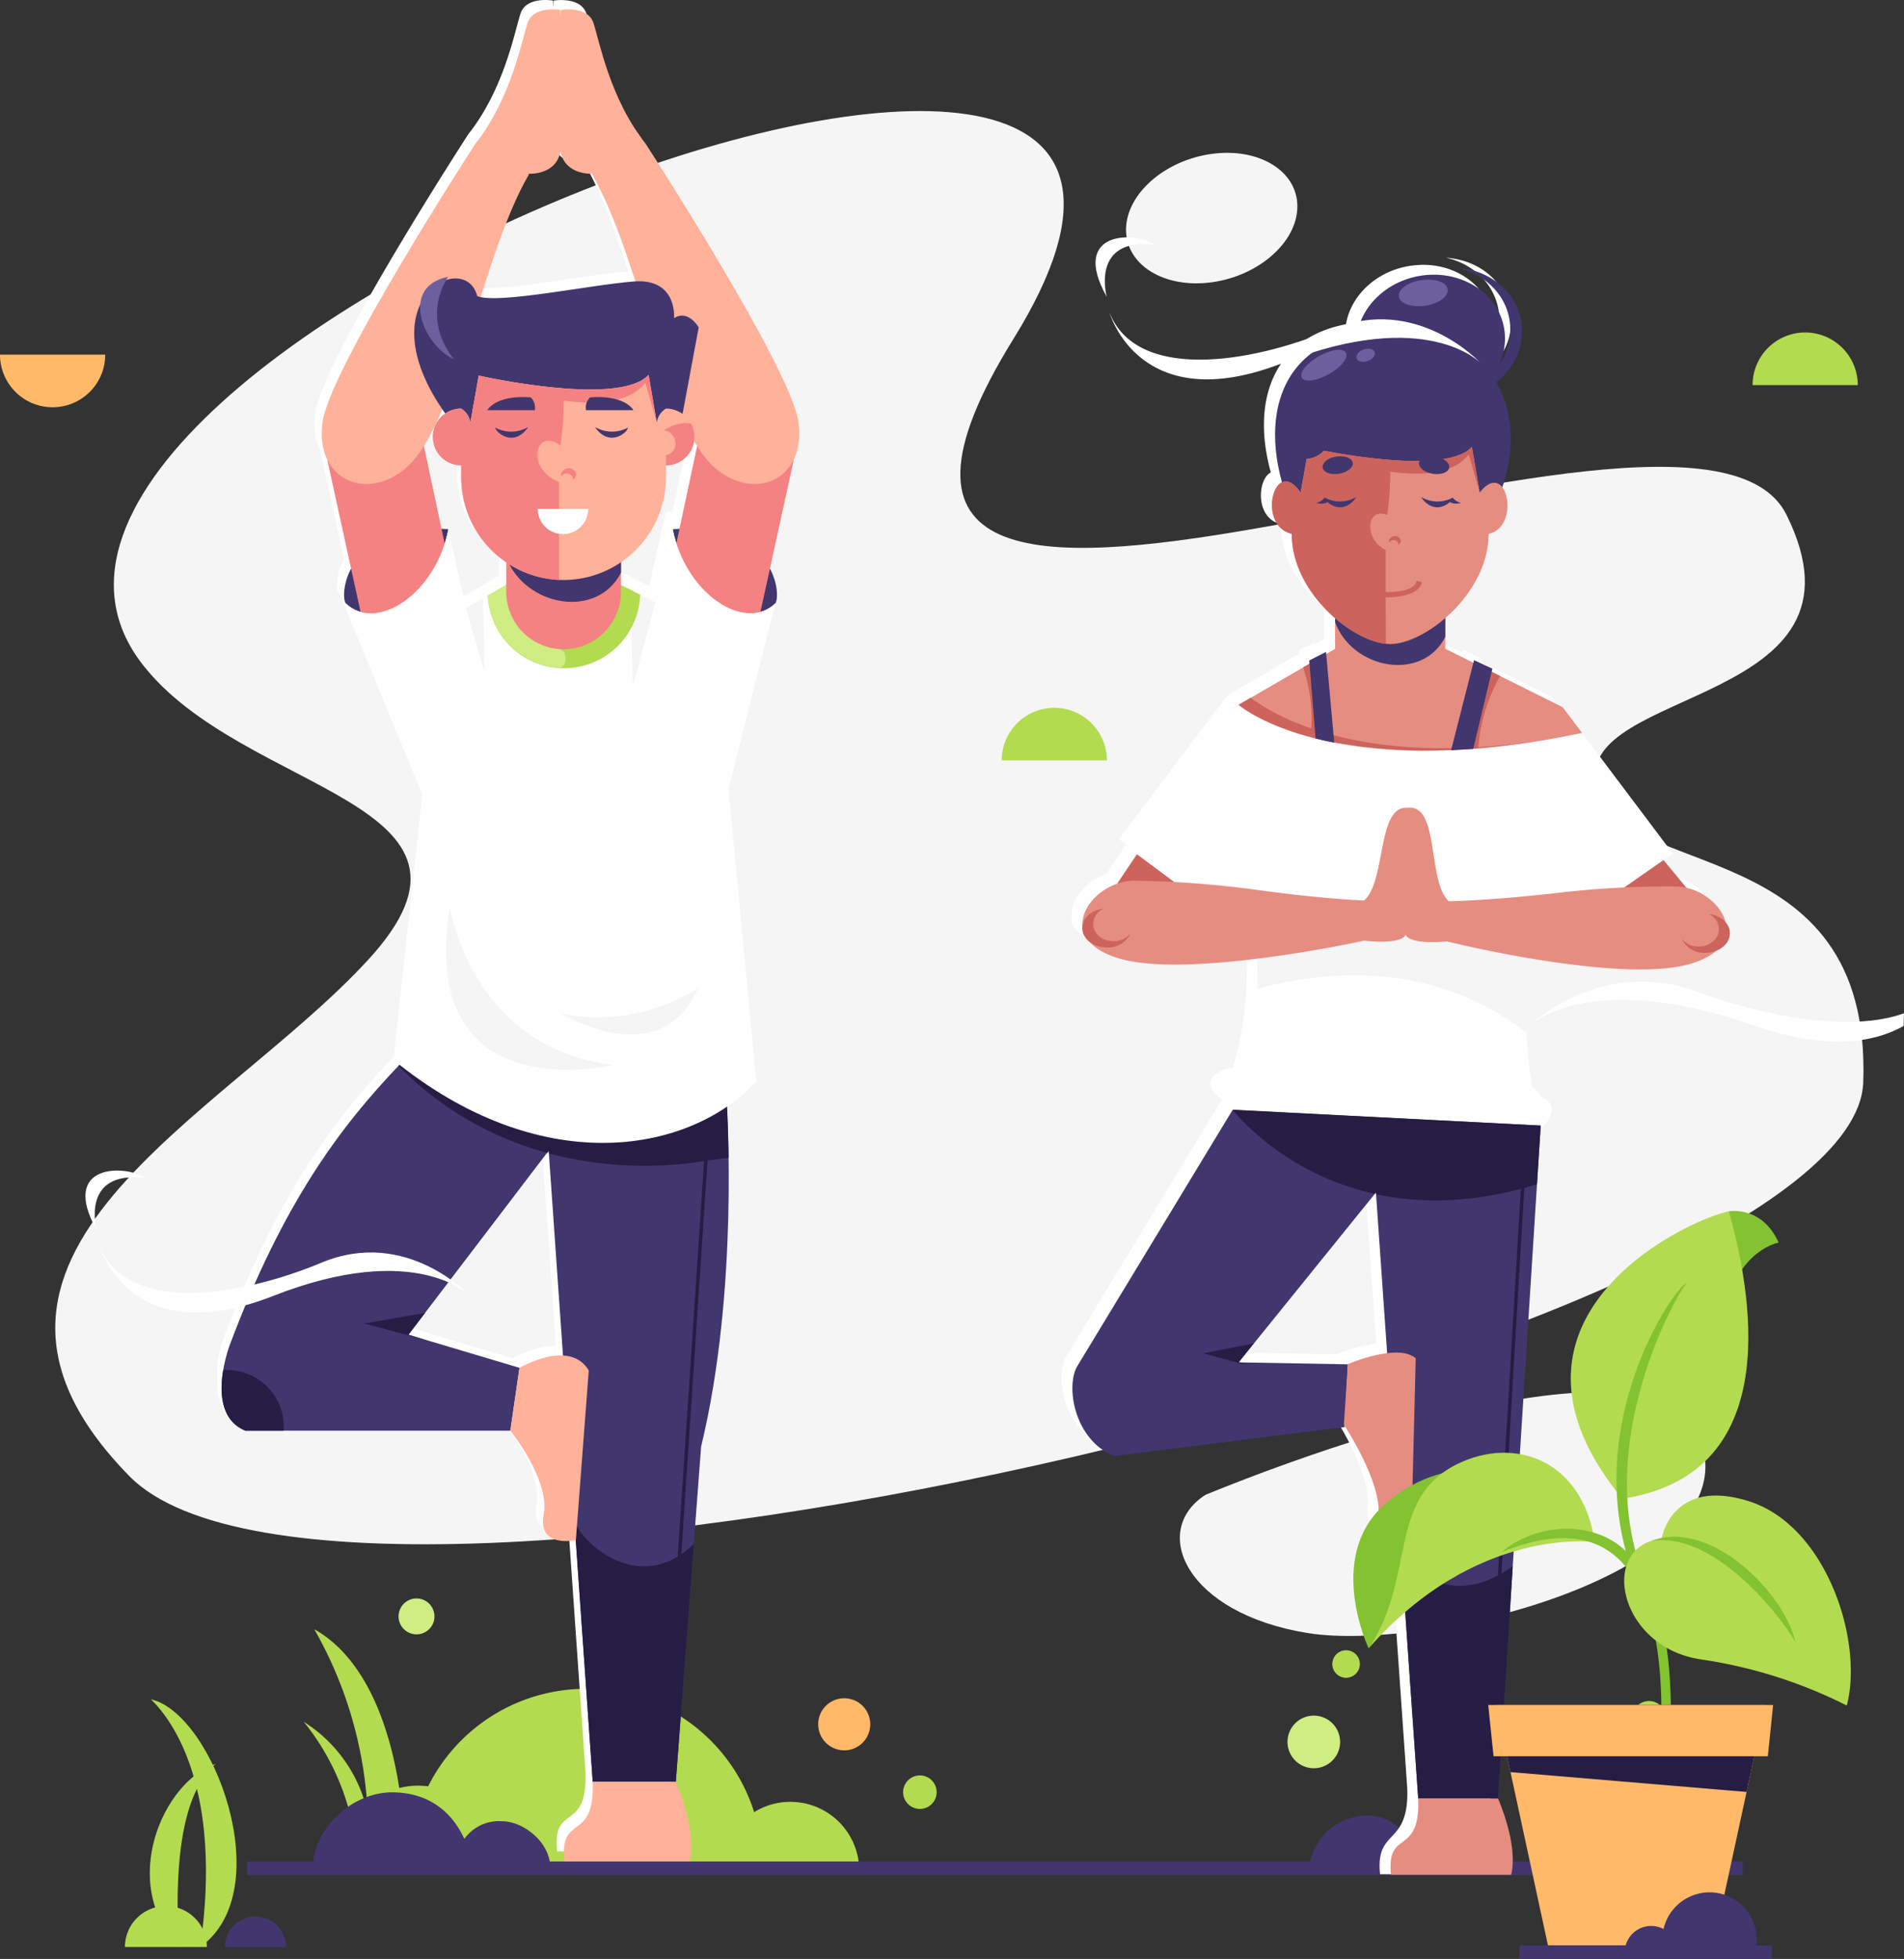 <svg xmlns="http://www.w3.org/2000/svg" viewBox="0 0 414.71 426.64"><rect x="0" y="0" width="414.71" height="426.64" fill="#333333" stroke="none"/><defs><style>.cls-1{fill:#f5f5f5;}.cls-1,.cls-10,.cls-11,.cls-12,.cls-13,.cls-2,.cls-3,.cls-4,.cls-5,.cls-6,.cls-7,.cls-8,.cls-9{fill-rule:evenodd;}.cls-2{fill:#ffb969;}.cls-3{fill:#b3db4f;}.cls-4{fill:#cfed82;}.cls-5{fill:#41366e;}.cls-6{fill:#fff;}.cls-7{fill:#261d45;}.cls-8{fill:#ffb199;}.cls-9{fill:#f58282;}.cls-10{fill:#6c5f9e;}.cls-11{fill:#cc635c;}.cls-12{fill:#e68d81;}.cls-13{fill:#83c231;}</style></defs><g id="BACKGROUND"><path class="cls-1" d="M263.38,98.4C200.88,199.18,411,94.89,431.74,136.68s-45.81,37.38-41.49,58.84,60.23,9.59,58.22,64.83S117.7,393.94,70.8,346.06s20.32-77.86,52.09-112.5-27.48-35.94-49.35-64.45C20.19,99.57,336.15-18.93,263.38,98.4Zm41.8,251.77c-12.11,7.81-4.3,25.78,22.26,30.08s96.23-13.43,85.55-42.19-107.81,12.11-107.81,12.11Zm1.38-292.06c-10.31,1.4-18.66,8.8-18.66,16.52s8.35,12.84,18.66,11.44,18.66-8.81,18.66-16.53S316.86,56.7,306.56,58.11Z" transform="translate(-42.64 -24.59)"/></g><g id="OBJECTS"><path class="cls-2" d="M226.52,405.8a5.67,5.67,0,1,0-5.67-5.67A5.68,5.68,0,0,0,226.52,405.8Z" transform="translate(-42.64 -24.59)"/><path class="cls-3" d="M243,418.56a3.65,3.65,0,1,0-3.65-3.65A3.65,3.65,0,0,0,243,418.56Z" transform="translate(-42.64 -24.59)"/><path class="cls-4" d="M133.35,380.54a3.91,3.91,0,1,0-3.9-3.91A3.92,3.92,0,0,0,133.35,380.54Z" transform="translate(-42.64 -24.59)"/><path class="cls-4" d="M328.8,409.7a5.73,5.73,0,1,0-5.73-5.73A5.74,5.74,0,0,0,328.8,409.7Z" transform="translate(-42.64 -24.59)"/><path class="cls-3" d="M335.83,390a3,3,0,1,0-3-3A3,3,0,0,0,335.83,390Z" transform="translate(-42.64 -24.59)"/><path class="cls-3" d="M401.8,402.36a3.65,3.65,0,1,0-3.64-3.64A3.66,3.66,0,0,0,401.8,402.36Z" transform="translate(-42.64 -24.59)"/><path class="cls-3" d="M133.68,413.49a18.13,18.13,0,0,1,2.22.14,38.42,38.42,0,0,1,71,5.63,15,15,0,0,1,22.88,12.19H116.24c0-.17,0-.34,0-.51a17.32,17.32,0,0,1,3-9.74,52.45,52.45,0,0,0-10.44-21.62,31.36,31.36,0,0,1,13.5,18.16l.31-.26a88.93,88.93,0,0,0-11.52-38.06C123.32,386.29,127.9,403,129.6,414A17.13,17.13,0,0,1,133.68,413.49Z" transform="translate(-42.64 -24.59)"/><path class="cls-5" d="M96.46,430h14.39c1.11-8.49,9.26-15.05,17.17-15.05s13,4.16,15.76,10.14a9.25,9.25,0,0,1,8.17-3.85c4.26,0,9.56,3.78,10.43,8.76H328a12.89,12.89,0,0,1,12.29-10,10,10,0,0,1,10.24,10h51.18v2.95H96.46V430Zm325.77,2.95H407.08V430h15.15Z" transform="translate(-42.64 -24.59)"/><path class="cls-6" d="M116.39,153.88c-.57-.87-.63-4.17,1.18-7.56l-5.19-23.69h0a14,14,0,0,1-1-8.32c1.81-12,33.27-60.5,33.27-60.5,7.82-9.87,10.08-22.36,11.36-26.25s7.11-2.84,7.11-2.84,0,.57.07,1.55c0-1,.06-1.55.06-1.55s5.83-1,7.11,2.84,3.54,16.38,11.36,26.25c0,0,31.46,48.48,33.27,60.5a14,14,0,0,1-1,8.32h0l-5.19,23.69c1.81,3.39,1.75,6.69,1.18,7.56L199.77,194.3,205.84,258a37.27,37.27,0,0,1-6.44,5.52h0v0h0v.08h0v.13h0v5h0v.72h0v1.34l0,.49h0v3.3c.21,14.23-.38,39.81-6,62.91h0l-5.52,73s4.66,10.32,3,17.31H164c-1.11-10.68,6.65-3.88,6.16-17.31h0l-3.67-52.66s-8.39,1.93-7-5.59-7.28-18.23-7.28-18.23H94.54l-1.21-.61-.31-.2-.06,0-.29-.21,0,0-.29-.23h0l-.27-.25,0,0-.24-.25-.06-.05-.22-.26,0,0-.21-.25,0-.05-.2-.27,0-.06-.18-.29,0,0-.16-.28,0,0-.15-.29,0-.07c-.05-.1-.1-.2-.14-.3l0-.06-.12-.29,0,0c0-.11-.08-.21-.11-.32l0-.07c0-.11-.07-.22-.1-.32v-.06l-.09-.3v-.05c0-.11-.06-.22-.08-.33l0-.08c0-.11-.05-.22-.07-.33v-.08c0-.08,0-.17,0-.26v-.1c0-.11,0-.21-.05-.31v-.1c0-.11,0-.22,0-.33v-.1l0-.25v-.11c0-.1,0-.2,0-.3v-.13c0-.1,0-.21,0-.31v-1.66l0-.24v0l0-.2,0-.24h0v-.18l0-.14v-.15l0-.23v0l0-.19h0l0-.23,0-.23h0c0-.15,0-.29.07-.44h0a31.59,31.59,0,0,1,1.51-5.82c11.61-30.91,24.07-47.39,36.72-60.68l.19-.2,6.18-57.05-17.89-43.47Zm46.8-98.38c0,.11-.05.21-.07.31-1.13,4.93-6.79,4.58-6.79,4.58h-.06l.06,0c-4.11,7.07-7.4,16.86-10.54,26.74,5.68,1.17,24.29-2.7,33.38-3.41l.31,0c-2.81-8.68-5.8-17.06-9.44-23.31l.06,0H170s-5.65.35-6.79-4.58l-.06-.31Zm25.1,355.07h0Zm-24.57-92.86-3.07-44,0-.59-26.94,35.34-3.61,4.73,24.19,7.21c.47-.23,5.17-2.91,9.47-2.69Zm28.51-198.88-.06.27h0a5,5,0,0,1-.24.78v0l0,.11v0l-.05.11h0l0,.11v0l0,.1,0,.06,0,.06,0,.06,0,.07v0a1.59,1.59,0,0,1-.13.22l-.07.12-.13.19,0,0,0,0,0,.07,0,0-.05.07,0,.06,0,0-.06.07,0,0-.07.08v0l-.07.08h0l-.08.08v0l-.09.09h0l-.09.1h0l-.09.09h0l-.08.08h0l-.07,0,0,0-.06,0-.05,0-.05,0-.08.06,0,0-.07.05-.06,0-.06,0-.06,0-.05,0-.07,0h0l-.11.06h0l-.12.07h0l-.12.07h0l-.11.06h0l-.1,0-.06,0-.07,0-.05,0-.09,0,0,0-.1,0,0,0-.08,0,0,0-.1,0,0,0-.09,0H188l-.13,0-.14,0h0l-.13,0h-.06l-.09,0h-.06l-.09,0h-1.11v2.68a22.32,22.32,0,0,1-9.8,18.44v4.94h0l2,1,2.16,1.09,3.3,1.68.19.1,3.58-16.09,1.49-.07,3.84-18c-.22-.36-.45-.73-.66-1.11h0l0,.13,0,.14Zm-.66,1.82-.13.22a1.59,1.59,0,0,0,.13-.22ZM151.36,145h0l-.39-.27-.08,0-.38-.28h0l-.37-.28-.06-.05-.36-.3-.06,0-.33-.29,0,0-.35-.31-.07-.06-.68-.65-.07-.07c-.22-.21-.43-.44-.64-.66l-.08-.09-.3-.34,0,0-.29-.33-.05-.06-.29-.36-.06-.07-.27-.35v0l-.29-.38-.06-.08-.25-.37h0l-.25-.37-.07-.11-.24-.37,0-.07-.2-.34-.06-.09-.22-.39,0-.08-.18-.34-.06-.11-.2-.39-.05-.09-.18-.39,0,0c-.07-.14-.13-.28-.2-.43l0-.09-.18-.43h0l-.17-.42,0-.11c0-.14-.1-.28-.16-.42l0-.08c-.05-.13-.09-.25-.13-.38l0-.11-.14-.44,0-.08-.12-.4,0-.08c0-.16-.09-.31-.12-.46l0-.08c0-.15-.08-.3-.11-.45v0c0-.14-.07-.29-.1-.44l0-.13-.09-.44v-.06c0-.15-.06-.3-.08-.45v-.09c0-.16-.05-.32-.07-.48v-.08c0-.14,0-.28,0-.43v-.09c0-.15,0-.31,0-.46v-.13l0-.42v-.07c0-.16,0-.32,0-.48V127c0-.16,0-.32,0-.49v-2.68a6.18,6.18,0,0,1-6.18-6.18V117l0-.11v0h0v0l0-.1v-.18h0l0-.12v0l0-.12h0l0-.15h0l0-.13v0l0-.13h0l.09-.28h0c.05-.14.1-.28.16-.41h0L136,115h0l.06-.12,0,0,.05-.1h0l.14-.24h0l.07-.11h0l0,0,0-.08,0,0h0l.06-.09v0h0l.07-.09,0,0h0l.06-.08h0l0,0,.06-.08,0,0,.07-.09,0,0v0l.06-.06,0,0,.06-.07h0l.05-.05,0,0,.06-.06h0l.07-.07h0l0,0h0l.07-.07h0l.06,0,.06,0v0l.07-.06,0,0,0,0,.09-.07h0l.07,0,0,0h0l.09-.06.07-.05,0,0,.05,0h0c-.23-.32-.45-.63-.66-.94a56.5,56.5,0,0,1-4,8.06l3.84,18,1.49.07L142.6,155l4.75-2.75,4-2.32h0V145Zm-31.73,10.78-.19-.06.19.06Zm87.11,0,.19-.06-.19.06ZM94.54,334.09l-.86-.41.07,0,.34.17.07,0,.38.17Zm-1.19-.6h0Z" transform="translate(-42.64 -24.59)"/><path class="cls-5" d="M201.55,257.69l-.61,7.95s2.72,39.75-5.59,74h0l-5.51,73h-18.1l-9.59-137.45L131.6,315.28l24.19,7.21-2,13.69H96.08c-9.19-3.76-3.34-18.81-3.34-18.81,11.67-31.07,24.19-47.56,36.91-60.88Z" transform="translate(-42.64 -24.59)"/><path class="cls-7" d="M104.43,336.18H96.08c-5.49-2.25-5.61-8.52-4.82-13.21q.42,0,.84,0a12.36,12.36,0,0,1,12.36,12.36C104.46,335.59,104.45,335.89,104.43,336.18Z" transform="translate(-42.64 -24.59)"/><path class="cls-7" d="M193.75,360.81l-3.91,51.85h-18.1l-4-56.79C170,361.56,182.61,371.91,193.75,360.81Z" transform="translate(-42.64 -24.59)"/><polygon class="cls-7" points="92.57 285.96 88.96 290.69 93.2 291.96 79.31 288.24 92.57 285.96"/><path class="cls-7" d="M201.33,276.75c-1.84.24-3.87.49-4.58.6L188.17,406l-.74,0L196,277.47a82.1,82.1,0,0,1-33.8-1.67l0-.59-.36.47a71.34,71.34,0,0,1-32.33-18.89v-.1l.2-.2,71.9,1.2-.61,7.95S201.23,269.87,201.33,276.75Z" transform="translate(-42.64 -24.59)"/><path class="cls-8" d="M155.79,322.49c.71-.35,11-6.25,15.09.58L168.07,360s-8.4,1.93-7-5.59-7.27-18.23-7.27-18.23Z" transform="translate(-42.64 -24.59)"/><path class="cls-8" d="M189.84,412.66s4.66,10.32,3,17.31H165.57c-1.11-10.68,6.65-3.88,6.17-17.31Z" transform="translate(-42.64 -24.59)"/><path class="cls-5" d="M117.94,156c-1.36-2.06.17-17.68,22.37-16.16C137.5,154,124.6,162.33,117.94,156Z" transform="translate(-42.64 -24.59)"/><polygon class="cls-9" points="99.19 129.36 92.03 95.75 71.28 100.13 79.75 138.82 99.19 129.36"/><path class="cls-8" d="M157.87,62.53l-11.68-6.64s-31.46,48.48-33.27,60.5,8.7,17.5,17.59,10.59C142,118.05,147.11,81,157.87,62.53Z" transform="translate(-42.64 -24.59)"/><path class="cls-8" d="M152.72,63.43l5.15-1s5.66.35,6.79-4.58,0-31.1,0-31.1-5.82-1-7.1,2.84S154,46,146.19,55.89Z" transform="translate(-42.64 -24.59)"/><path class="cls-5" d="M211.52,156c1.35-2.06-.17-17.68-22.37-16.16C192,154,204.85,162.33,211.52,156Z" transform="translate(-42.64 -24.59)"/><polygon class="cls-9" points="144.97 129.36 152.14 95.75 172.89 100.13 164.42 138.82 144.97 129.36"/><path class="cls-8" d="M171.58,62.53l11.68-6.64s31.46,48.48,33.27,60.5-8.7,17.5-17.59,10.59C187.46,118.05,182.34,81,171.58,62.53Z" transform="translate(-42.64 -24.59)"/><path class="cls-8" d="M176.73,63.43l-5.15-1s-5.65.35-6.79-4.58,0-31.1,0-31.1,5.83-1,7.11,2.84S175.44,46,183.26,55.89Z" transform="translate(-42.64 -24.59)"/><path class="cls-6" d="M207.38,260.12c-14.22,15.42-45.88,21.45-77.73-3.63l6.18-57.06L117.94,156c6.66,6.36,19.56-1.94,22.37-16.16l3.83,17.26L152.9,152h25l7.67,3.9,3.58-16.09C192,154,204.85,162.33,211.52,156l-10.2,40.42Z" transform="translate(-42.64 -24.59)"/><polygon class="cls-1" points="101.5 132.49 105.21 130.34 105.54 146.38 101.5 132.49"/><path class="cls-1" d="M179.92,153l5.46,2.78L180.51,174,179.92,153Zm6.74-2Z" transform="translate(-42.64 -24.59)"/><path class="cls-1" d="M140.62,222.13s4.58,30.77,35.67,34.38C176.29,256.51,133.32,266.93,140.62,222.13Z" transform="translate(-42.64 -24.59)"/><path class="cls-1" d="M194.65,239.84s-13.15,9.12-29.82,5.47C164.83,245.31,186.45,258.59,194.65,239.84Z" transform="translate(-42.64 -24.59)"/><path class="cls-3" d="M177.9,152l4.18,2.12a16.61,16.61,0,0,1-33.19.2l4-2.32Z" transform="translate(-42.64 -24.59)"/><path class="cls-4" d="M164.32,170a16.62,16.62,0,0,1-15.43-15.67l4-2.32h12.64l-1.33,13.91C166.34,165.93,166.38,170,164.32,170Z" transform="translate(-42.64 -24.59)"/><path class="cls-9" d="M152.9,134.53h25v18.94A12.54,12.54,0,0,1,165.4,166h0a12.54,12.54,0,0,1-12.5-12.5Z" transform="translate(-42.64 -24.59)"/><path class="cls-5" d="M152.9,134.53h25v14.76c-5.2,10.29-21,7.37-25-3.32Z" transform="translate(-42.64 -24.59)"/><path class="cls-5" d="M190.66,118.25l4.16-22.36s-2.28-4-5.37-2c0,0,.8-8.73-8.73-8s-29.56,5-34.13,3.2c-2.73-10.71-26.07,1.59-5,28.18Z" transform="translate(-42.64 -24.59)"/><path class="cls-10" d="M140.24,84.88s-6.24,8.5,1.32,18C134.6,99.68,129.71,87,140.24,84.88Z" transform="translate(-42.64 -24.59)"/><path class="cls-8" d="M183.91,106.22l1.78,10.35a4.32,4.32,0,0,1,2-3,6.18,6.18,0,1,1,0,12.36v2.68a22.36,22.36,0,0,1-22.3,22.3h0a22.37,22.37,0,0,1-22.3-22.3v-2.68a6.18,6.18,0,0,1,0-12.36,4.35,4.35,0,0,1,2,3l1.81-10.18S177.46,113.31,183.91,106.22Z" transform="translate(-42.64 -24.59)"/><path class="cls-9" d="M164.4,150.9a22.37,22.37,0,0,1-21.3-22.28v-2.68a6.18,6.18,0,0,1,0-12.36,4.35,4.35,0,0,1,2,3l1.81-10.18a144.79,144.79,0,0,0,18.43,2.78,63.47,63.47,0,0,1-.63,12.47c-5.24-4.12-7.92,4.7-.33,7.93Z" transform="translate(-42.64 -24.59)"/><path class="cls-9" d="M183.91,106.22l1.78,10.35.18-.63a4.73,4.73,0,0,0-.18.63l-2.49-8.63c-7.86,10.14-35.13-.67-35.13-.67l-2.95,9.3,1.81-10.18S177.46,113.31,183.91,106.22Z" transform="translate(-42.64 -24.59)"/><path class="cls-9" d="M193.2,116.93a6.25,6.25,0,0,1,.68,2.83,6.18,6.18,0,0,1-6.18,6.18v-2.18c3.48-1,2.06-5.41-.54-5.41C187.16,118.35,190.63,116.06,193.2,116.93Z" transform="translate(-42.64 -24.59)"/><path class="cls-9" d="M166.48,126.58a1.59,1.59,0,0,1,1.65,1.3,1.2,1.2,0,0,1-.88,1.15c.1-.13.16-.1.16-.42s-.64-.89-1.27-.89a1.24,1.24,0,0,0-1.21.62c-.06-.14-.1,0-.1-.46A1.76,1.76,0,0,1,166.48,126.58Z" transform="translate(-42.64 -24.59)"/><path class="cls-5" d="M170.27,113.92h10.34s-1.76-3.37-9.46-2.78A3.18,3.18,0,0,0,170.27,113.92Z" transform="translate(-42.64 -24.59)"/><path class="cls-5" d="M159.13,113.92H148.79s1.76-3.37,9.46-2.78A3.18,3.18,0,0,1,159.13,113.92Z" transform="translate(-42.64 -24.59)"/><path class="cls-5" d="M157.71,117.58a7.32,7.32,0,0,1-7.18.15C150.65,118.84,154.6,122.12,157.71,117.58Z" transform="translate(-42.64 -24.59)"/><path class="cls-5" d="M172.22,117.58a7.35,7.35,0,0,0,7.19.15C179.29,118.84,175.34,122.12,172.22,117.58Z" transform="translate(-42.64 -24.59)"/><path class="cls-6" d="M170.76,135.42a5.49,5.49,0,1,1-11,0Z" transform="translate(-42.64 -24.59)"/><path class="cls-6" d="M351.86,82.28c11.71-.44,19.48,10,14.85,19.7,5.72-8.31,1.17-18.94-9.12-21.26,13.92,1,19.18,16.47,8.55,25,3.78,6.34,4.16,14.62,1.33,22.81,1.95,2.52,1.64,9.17-3,10.15,0,7.26-4.3,13.89-9.42,18.33v6.7l6.11,3,.16-.6,4,1.85-.18.74,15.43,7.68,24,31.88-2,1.41,5,6c4.13,1,7.68,4.12,8.55,7.54a3.67,3.67,0,0,1,.91,2.37,4.26,4.26,0,0,1-2.89,3.78,14.74,14.74,0,0,1-6.14,3c-8.18,2.22-22.43.68-34-1.26a80.43,80.43,0,0,0,.32,29.5c4.94,1.14,4.92,4.36,1.48,7.71l-9.24,145.69s4.48,12.07,2.87,18.78H343.23c-1.07-10.26,6.39-5.88,5.92-18.78L345.24,358c-2.26-.07-5.24-1-4.74-5.57.73-6.65-6.24-17.8-7.36-19.54l0,.28-50.21,6.32c-8.84-3.62-10.55-15.41-8-19.59l33.82-55.79c-4.86-3.72-1.8-6.37,2.43-7a79.49,79.49,0,0,0,2.94-25.87c-10.9,1.35-23,2-30.09-.06a13.61,13.61,0,0,1-6.28-3.46c-1.67-1.48-1.9-2.12-1.68-4,0-3.64,3.33-7.33,7.54-8.79l4.3-6.42-1.54-1.15L310,176l15.47-9-.05-.7,3.66-1.86,0,.45,1.94-1.13v-6.68c-5.28-4.64-9.41-11.14-9.41-18.35-5.69-1.29-5.07-9.8-2.17-11.25-4.29-15.45.46-29.28,16.37-32.27,1.17-7,7.89-12.6,16-12.91ZM312.72,216.07l-.21-1.68-.82,1.55,1,.13Zm66.65.85-1.48-3.66c-.29,1.32-.6,2.62-.9,3.92l2.38-.26Zm-37,100.2-2.44-35-29.91,37,23.8.43a36.77,36.77,0,0,1,8.55-2.4ZM345.45,361" transform="translate(-42.64 -24.59)"/><polygon class="cls-11" points="252.23 179.18 239.59 198.05 258 208.68 269.49 193.28 252.23 179.18"/><polygon class="cls-11" points="358.42 182.59 371.59 198.52 353.15 209.16 341.74 193.61 358.42 182.59"/><path class="cls-6" d="M383,178.6l24,31.89L384.6,226.11l-4.32-10.7c-3.3,14.6-7.41,27.39-3.6,47.49,12.44,2.84-6.53,18.94-32.4,16.87a60.46,60.46,0,0,1-33.18-13.5c-4.86-3.71-1.8-6.37,2.43-7,4.43-15.12,3.17-28.81,1.36-42.73l-4.7,8.94-21.47-16,23.66-31.39,21.06-12.2h24Z" transform="translate(-42.64 -24.59)"/><path class="cls-1" d="M377.9,225.69a92.55,92.55,0,0,0-2.71,23.94c-20.36-16.14-44.14-13.63-58.68-9.7a116.21,116.21,0,0,0-.56-14.24Z" transform="translate(-42.64 -24.59)"/><path class="cls-5" d="M378.22,269.73l-9.3,146.57H351.54l-9.21-132-29.91,37,23.8.43-.71,13.66-50.22,6.32c-8.83-3.62-10.54-15.4-8-19.59l33.82-55.79Z" transform="translate(-42.64 -24.59)"/><path class="cls-7" d="M372.13,365.7l-3.21,50.6H351.54l-3.71-53.17s9.22,13.49,24.3,2.57Zm-24.3-2.58h0Z" transform="translate(-42.64 -24.59)"/><path class="cls-7" d="M378.22,269.73l-.81,12.77q-1.4.44-2.76.81l-7.57,127.42-.74-.05,7.56-127.17c-12.29,3.24-22.81,3.05-31.54,1.17l0-.43-.29.36c-20.48-4.54-30.94-18.34-30.94-18.34l67.12,3.46Zm-62.51,47.44-11,2.16,10.18,2.77-2.42-.86Z" transform="translate(-42.64 -24.59)"/><path class="cls-12" d="M336.22,321.67S347.17,317,351,320.42L350,360s-7.93,1.85-7.13-5.37-7.52-19.77-7.52-19.77Z" transform="translate(-42.64 -24.59)"/><path class="cls-12" d="M368.92,416.3s4.48,9.91,2.87,16.62H345.61c-1.06-10.26,6.4-3.72,5.93-16.62Z" transform="translate(-42.64 -24.59)"/><path class="cls-12" d="M383,178.6l4.23,5.61c-54.85,11.46-74.82-6.11-74.82-6.11l21.06-12.2h24Z" transform="translate(-42.64 -24.59)"/><path class="cls-11" d="M387.2,184.21a185.6,185.6,0,0,1-22.62,3.37h-.06l-1.15.09h-.83l-1.36.09h-.41a108,108,0,0,1-29.49-1.92h0l-.66-.15h-.05l-.33-.08-.92-.22-.09,0h-.05l-.95-.25h-.05c-11.06-2.95-15.75-7.07-15.75-7.07l2.58-1.49a50.9,50.9,0,0,0,13.25,6.65,36.16,36.16,0,0,0-1.78-13.3l3.28-1.9,1.42,16.13c7.42,2.19,17.2,3.74,29.72,3.32L365,169.63l4.39,2.19a37.63,37.63,0,0,0-4.75,15.51A158.06,158.06,0,0,0,387.2,184.21Z" transform="translate(-42.64 -24.59)"/><path class="cls-5" d="M358.7,188l5-19.63,4,1.85-4.19,17.49C361.88,187.79,360.26,187.89,358.7,188Z" transform="translate(-42.64 -24.59)"/><path class="cls-5" d="M331.46,166.57l1.79,19.77q-2.14-.42-4.05-.9l-1.4-17Z" transform="translate(-42.64 -24.59)"/><path class="cls-5" d="M354.25,84.43c8.94-.33,16.19,5.88,16.19,13.87a13.55,13.55,0,0,1-1.34,5.84,13.76,13.76,0,0,0,2.49-7.82c0-6.57-4.9-11.94-11.62-13.45,8,.58,14.2,6.44,14.2,13.83,0,6.58-4.9,12.32-11.62,14.33a18,18,0,0,1-8.3,2.36c-8.95.34-16.2-5.87-16.2-13.87S345.3,84.77,354.25,84.43Z" transform="translate(-42.64 -24.59)"/><path class="cls-5" d="M345.46,96.75c24.67.24,31.37,20.46,22.54,38.4H323.76C315.72,115.42,321.55,96.53,345.46,96.75Z" transform="translate(-42.64 -24.59)"/><path class="cls-10" d="M352.24,85.61c2.94-.43,5.51.48,5.73,2s-2,3.14-4.92,3.56-5.5-.47-5.73-2S349.3,86,352.24,85.61Z" transform="translate(-42.64 -24.59)"/><path class="cls-10" d="M330.69,101.76c2.72-1.3,5.06-1.31,5.23,0s-1.91,3.43-4.63,4.73-5.05,1.31-5.22,0S328,103.07,330.69,101.76Z" transform="translate(-42.64 -24.59)"/><path class="cls-10" d="M340.1,100.58c1.11-.22,2,.21,2,1s-.9,1.54-2,1.76-2-.21-2-1S339,100.8,340.1,100.58Z" transform="translate(-42.64 -24.59)"/><path class="cls-12" d="M333.44,149.12h24v18.19a12,12,0,0,1-12,12h0a12.05,12.05,0,0,1-12-12Z" transform="translate(-42.64 -24.59)"/><path class="cls-5" d="M333.44,149.12h24v14.17c-5,9.89-20.2,7.08-24-3.18Z" transform="translate(-42.64 -24.59)"/><path class="cls-12" d="M363.23,121.92l1.71,9.94c5.93-7.6,9.08,7.49,1.93,9,0,13-13.8,24-21.42,24S324,153.94,324,140.86c-7.92-3-3.3-16.45,1.93-9l1.31-7.32a5.43,5.43,0,0,0,3.73-1.78C338.84,124.26,358.32,127.32,363.23,121.92Z" transform="translate(-42.64 -24.59)"/><path class="cls-11" d="M344.49,164.81C336.72,164,324,153.41,324,140.86c-7.87-1.78-3.66-17.39,1.93-9l1.31-7.32a5.43,5.43,0,0,0,3.73-1.78,136.61,136.61,0,0,0,14.41,2h0a60.83,60.83,0,0,1-.6,12c-4.57-1.86-5.11,5.31-.32,7.62v9.17c2.91,0,6.28-.43,6.74-2.45l1.15.26c-.61,2.7-4.59,3.31-7.89,3.35Z" transform="translate(-42.64 -24.59)"/><path class="cls-11" d="M363.23,121.92l1.71,9.94.18-.61a4.87,4.87,0,0,0-.18.61l-2.39-8.29c-6.47,8.35-26.65,1.91-32.27-.1a3.72,3.72,0,0,0,.72-.71C338.84,124.26,358.32,127.32,363.23,121.92Z" transform="translate(-42.64 -24.59)"/><path class="cls-11" d="M346.45,141.35a1.27,1.27,0,0,1,1.31,1,1,1,0,0,1-.69.91c.07-.1.12-.08.12-.34s-.51-.7-1-.7a1,1,0,0,0-.95.49c-.05-.11-.08,0-.08-.36A1.38,1.38,0,0,1,346.45,141.35Z" transform="translate(-42.64 -24.59)"/><path class="cls-5" d="M338.07,132.83a7.06,7.06,0,0,1-6.91.15C331.28,134,335.08,137.2,338.07,132.83Z" transform="translate(-42.64 -24.59)"/><path class="cls-5" d="M332.05,133.7l-.89-.72a3.25,3.25,0,0,1-1.8,1.14S331.17,134.67,332.05,133.7Z" transform="translate(-42.64 -24.59)"/><path class="cls-5" d="M352.15,132.83a7.06,7.06,0,0,0,6.91.15C358.94,134,355.14,137.2,352.15,132.83Z" transform="translate(-42.64 -24.59)"/><path class="cls-5" d="M358.17,133.7l.89-.72a3.25,3.25,0,0,0,1.8,1.14S359.06,134.67,358.17,133.7Z" transform="translate(-42.64 -24.59)"/><path class="cls-5" d="M334,124c1.81-.21,3.29.48,3.29,1.54s-1.48,2.07-3.29,2.27-3.29-.48-3.29-1.54S332.13,124.15,334,124Z" transform="translate(-42.64 -24.59)"/><path class="cls-5" d="M355,124c-1.82-.21-3.29.48-3.29,1.54s1.47,2.07,3.29,2.27,3.29-.48,3.29-1.54S356.82,124.15,355,124Z" transform="translate(-42.64 -24.59)"/><path class="cls-12" d="M407.16,217.65a207.73,207.73,0,0,0-25.46,1.43c-14.55,1.66-23.49,1.8-23.5,1.8-4.75-4.31-1.91-21.27-9-20.35l-.49,27.36s-.2,2.51,9.1,1.74h0s37.1,9.21,52.57,5S416.77,217.38,407.16,217.65Z" transform="translate(-42.64 -24.59)"/><path class="cls-12" d="M290.26,216.41a217.29,217.29,0,0,1,26.22,2c14.39,2,23.27,2.3,23.27,2.3,4.89-4.2,2.73-21.21,9.72-20.14l-.6,27.35s.11,2.51-9.1,1.54c0,0-38.2,8.39-53.39,3.87S280.74,215.93,290.26,216.41Z" transform="translate(-42.64 -24.59)"/><path class="cls-11" d="M414.8,223.65c2.61.28,4.62,2,4.62,4.21,0,2.34-2.39,4.24-5.34,4.24a5.33,5.33,0,0,1-5.14-3.06,4.63,4.63,0,0,0,3.69,1.7c2.44,0,4.42-1.7,4.42-3.79A3.74,3.74,0,0,0,414.8,223.65Z" transform="translate(-42.64 -24.59)"/><path class="cls-11" d="M283,222.49c-2.62.28-4.63,2.06-4.63,4.21,0,2.34,2.39,4.25,5.35,4.25a5.32,5.32,0,0,0,5.13-3.06,4.65,4.65,0,0,1-3.68,1.69c-2.44,0-4.42-1.69-4.42-3.79A3.73,3.73,0,0,1,283,222.49Z" transform="translate(-42.64 -24.59)"/><path class="cls-3" d="M435.83,97a11.46,11.46,0,0,1,11.45,11.46H424.37A11.46,11.46,0,0,1,435.83,97Z" transform="translate(-42.64 -24.59)"/><path class="cls-3" d="M272.28,178.74a11.47,11.47,0,0,1,11.46,11.46H260.82A11.47,11.47,0,0,1,272.28,178.74Z" transform="translate(-42.64 -24.59)"/><path class="cls-2" d="M54.1,113.29a11.46,11.46,0,0,1-11.46-11.46H65.56A11.46,11.46,0,0,1,54.1,113.29Z" transform="translate(-42.64 -24.59)"/><path class="cls-3" d="M75.51,394.69c4.7,4.48,15.69,19.55,10.74,53.94C103.56,436.27,89,397.67,75.51,394.69Z" transform="translate(-42.64 -24.59)"/><path class="cls-3" d="M89.56,408.76c-3.48,3.31-9.64,10.88-7.94,39.87C68.36,434.61,78.24,412.56,89.56,408.76Z" transform="translate(-42.64 -24.59)"/><path class="cls-3" d="M78.77,439.71a8.92,8.92,0,0,1,8.92,8.92H69.85A8.92,8.92,0,0,1,78.77,439.71Z" transform="translate(-42.64 -24.59)"/><path class="cls-5" d="M98.28,442a6.67,6.67,0,0,1,6.67,6.67H91.61A6.67,6.67,0,0,1,98.28,442Z" transform="translate(-42.64 -24.59)"/><path class="cls-13" d="M407.56,299.39l11.69-11s7.19-1.26,10.79,6.83c0,0-8.45,1.44-11.51,14S407.56,299.39,407.56,299.39Z" transform="translate(-42.64 -24.59)"/><path class="cls-3" d="M396,351c34.1-5.12,29.1-41.52,23.21-62.6C409.53,290.4,364,312.16,396,351Z" transform="translate(-42.64 -24.59)"/><path class="cls-13" d="M340.74,383.57s-9.3-19.61,3.2-31.07,31.3-10.4,40,2.28C363.91,361.14,352.36,367.22,340.74,383.57Z" transform="translate(-42.64 -24.59)"/><path class="cls-3" d="M390,360.45s-25.66-3.69-49.24,23.12c10.43-15.59,3.84-32.49,19.27-40.11C372.33,337.37,387.29,342.32,390,360.45Z" transform="translate(-42.64 -24.59)"/><path class="cls-13" d="M402.2,423.52c0-.23,15.24-80.45-32.52-60.87,7.31-6.25,19.74-7.26,27.07-.26-8.17-30.41,10.81-57.69,13.3-58.4-2.21,2.25-20.31,34.42-9.78,62.81,11.28,18.29,4,56.92,3.93,57.08Z" transform="translate(-42.64 -24.59)"/><polygon class="cls-2" points="325.84 371.34 384.51 371.34 372.88 425.16 337.48 425.16 325.84 371.34"/><polygon class="cls-7" points="325.84 371.34 384.51 371.34 380.42 390.27 329 385.95 325.84 371.34"/><polygon class="cls-2" points="324.15 371.34 355.18 371.34 386.21 371.34 385.05 382.5 355.18 382.5 325.31 382.5 324.15 371.34"/><path class="cls-3" d="M404.54,359.72s2.14-13.47,19-8.18,25.05,30.36,21.35,44.5A103.67,103.67,0,0,0,413.15,386C395,383.34,390.8,361.24,404.54,359.72Z" transform="translate(-42.64 -24.59)"/><path class="cls-13" d="M433.75,382.47c-.49-1.84-16.27-24.76-31.49-22.26C415.31,355.17,431.62,371.87,433.75,382.47Z" transform="translate(-42.64 -24.59)"/><path class="cls-5" d="M373.6,448.27h23.13a5.76,5.76,0,0,1,5.54-4.22,5.68,5.68,0,0,1,2.7.67A10.29,10.29,0,0,1,425.29,447a10.69,10.69,0,0,1-.07,1.27h3.33v3H373.6Z" transform="translate(-42.64 -24.59)"/><path class="cls-6" d="M375.82,247.85s15.62-15,36.53-7.28c15.08,5.57,33.48,8.85,45,4.71l-.09,2.76c-6.42,3.62-16.72,5.43-32.9-.19C389,235.54,375.82,247.85,375.82,247.85Z" transform="translate(-42.64 -24.59)"/><path class="cls-6" d="M365.08,103.62s-13.83-15-32.35-7.28-42.67,11.06-48.44-3.71c0,0,6.44,23.3,37.79,11s43,0,43,0ZM283.7,89.24c-8.2-14.65,6.51-14.26,10.55-11.33C280.06,76.16,283.7,89.24,283.7,89.24Z" transform="translate(-42.64 -24.59)"/><path class="cls-6" d="M145.07,306.86s-13.83-15-32.35-7.29-42.67,11.06-48.44-3.71c0,0,6.45,23.31,37.79,11s43,0,43,0ZM63.69,292.48c-8.2-14.65,6.52-14.26,10.55-11.33C60.05,279.39,63.69,292.48,63.69,292.48Z" transform="translate(-42.64 -24.59)"/></g></svg>